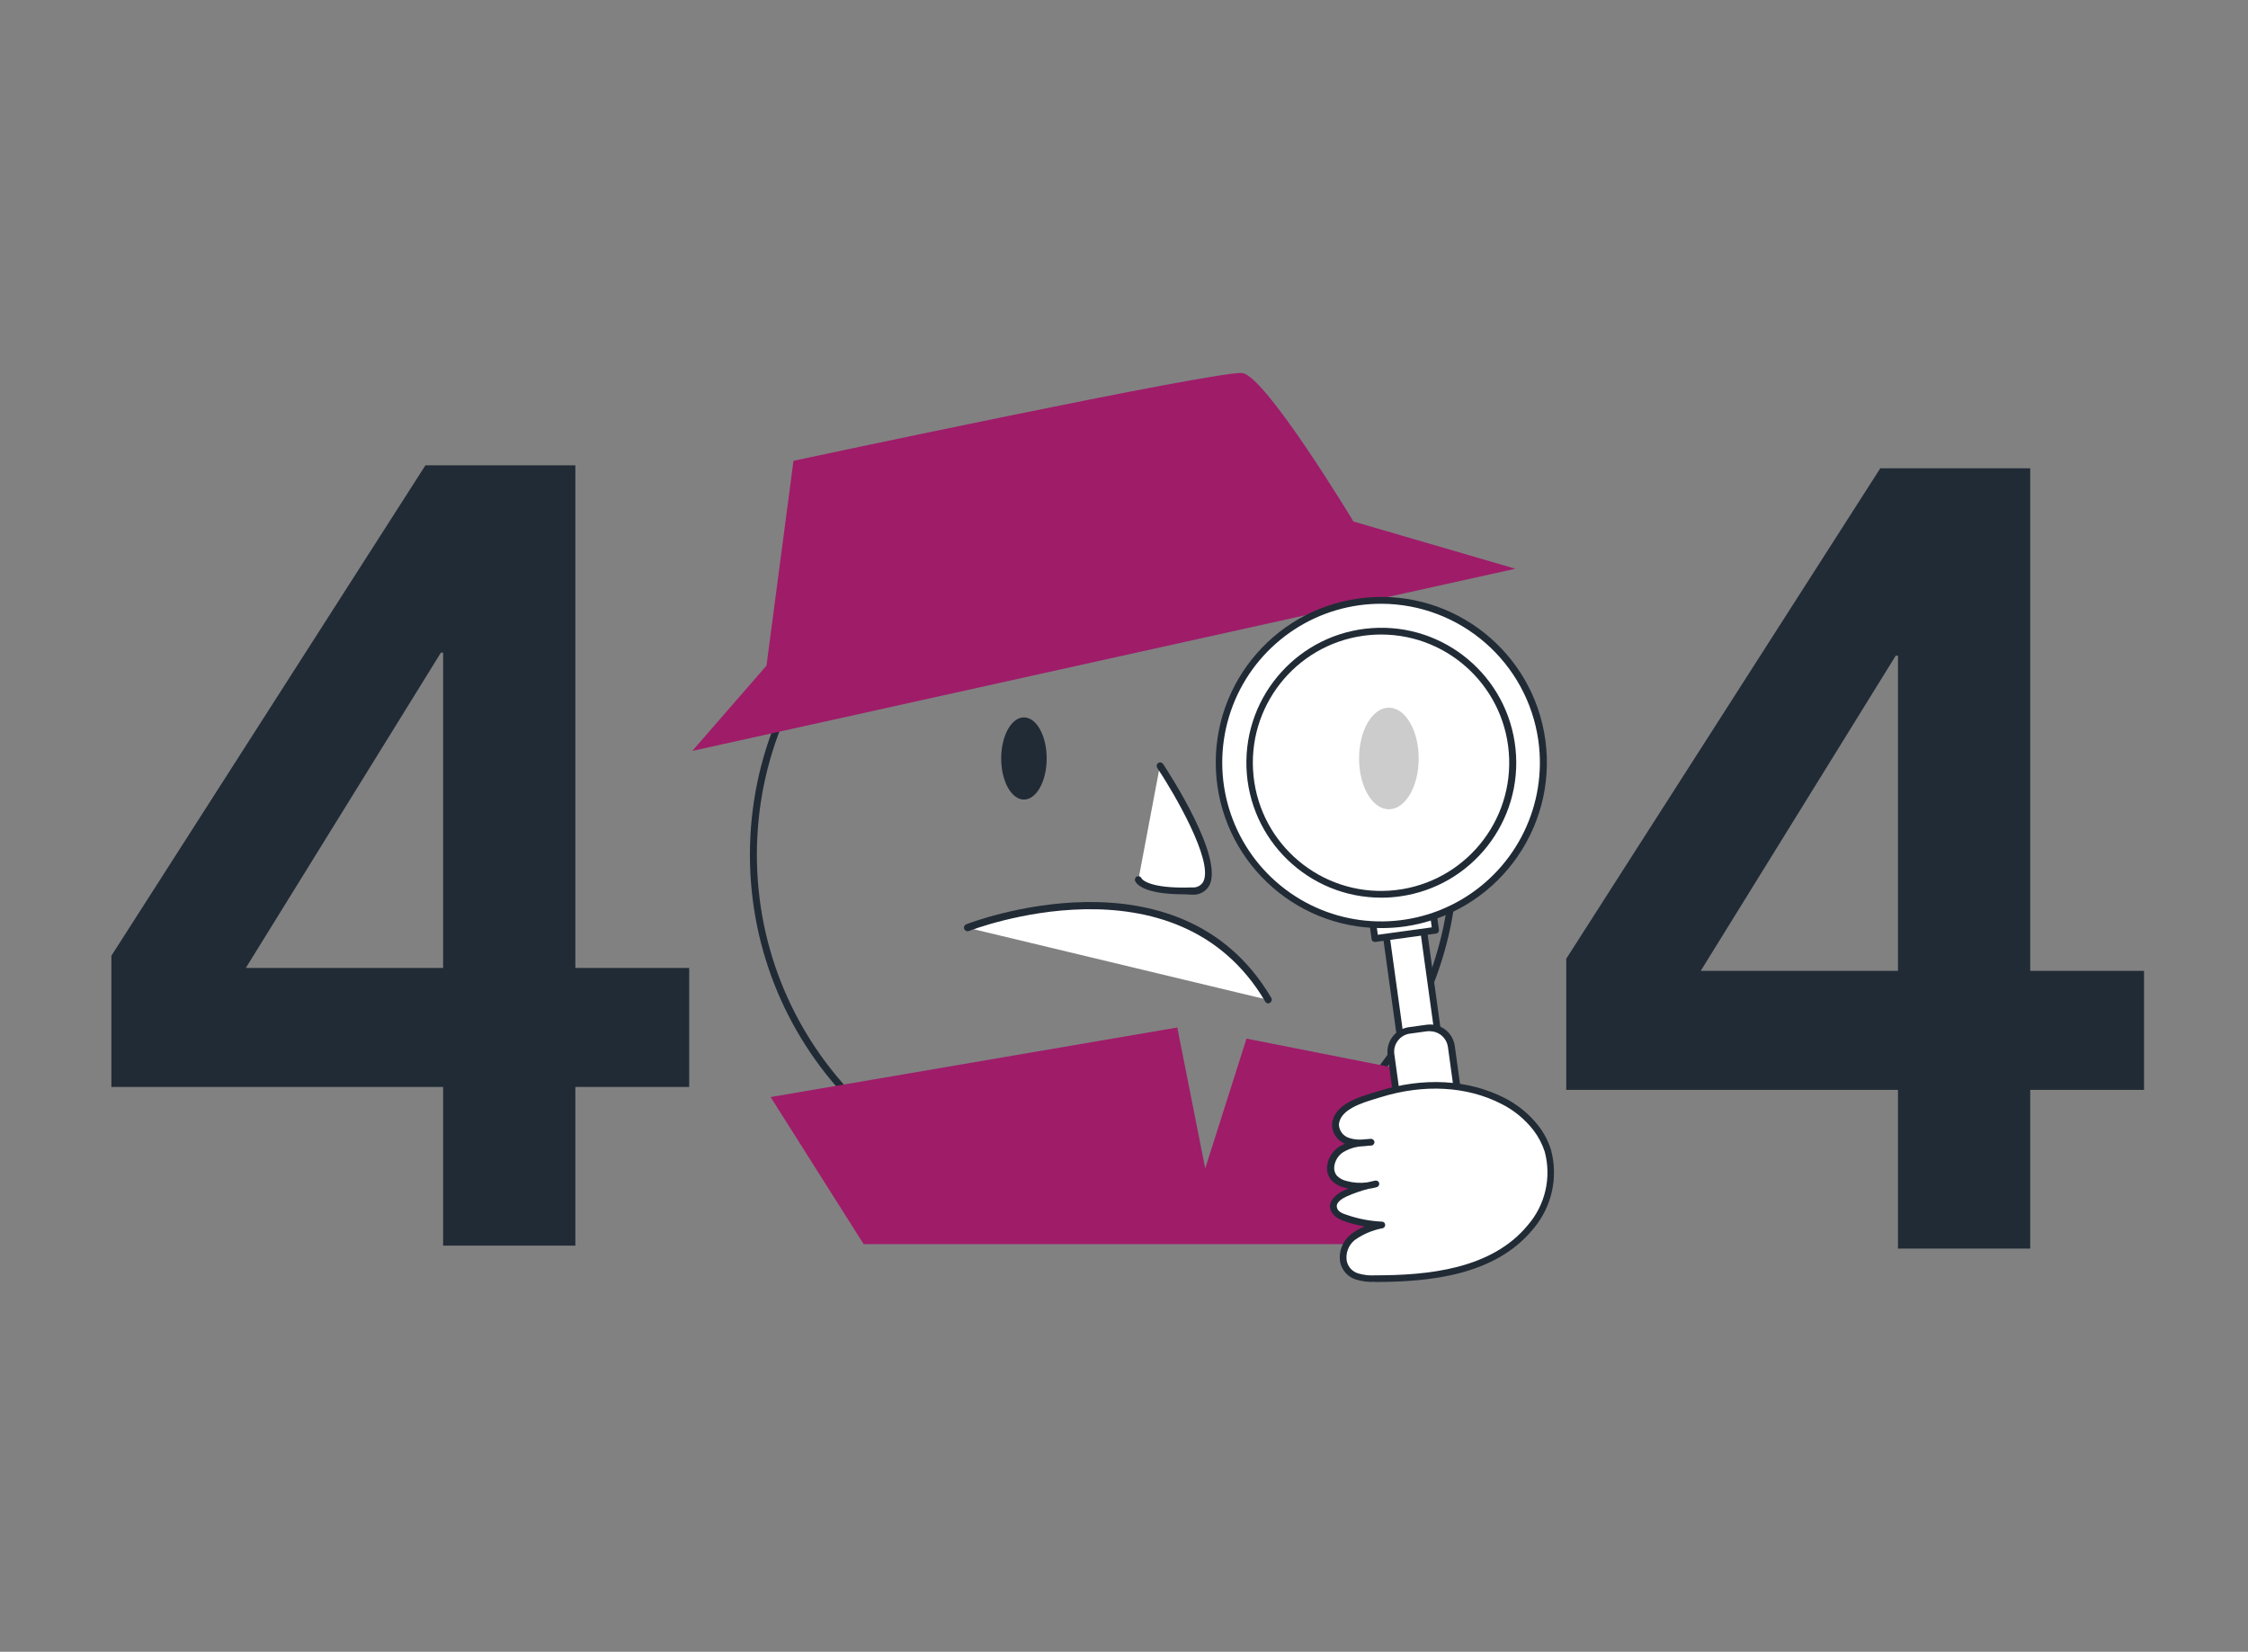 <svg width="392" height="288" viewBox="0 0 392 288" fill="none" xmlns="http://www.w3.org/2000/svg">
<rect x="0" y="0" width="392" height="288" fill="#808080" stroke="none"/>
<g id="404">
<rect id="Rectangle" opacity="0.01" width="392" height="288" fill="#CCCDD7"/>
<path id="Shape" fill-rule="evenodd" clip-rule="evenodd" d="M19.422 189.518H77.269V217.188H100.328V189.518H120.175V168.765H100.328V81.129H74.187L19.422 166.647V189.518ZM76.881 113.8H77.269V168.765H42.869L76.881 113.8Z" fill="#212B36"/>
<path id="Shape_2" fill-rule="evenodd" clip-rule="evenodd" d="M273.117 190.035H330.964V217.706H354.023V190.035H373.87V169.282H354.023V81.647H327.882L273.117 167.165V190.035ZM330.576 114.317H330.964V169.282H296.564L330.576 114.317Z" fill="#212B36"/>
<path id="Path" d="M192.504 87.918C158.756 87.911 131.39 115.259 131.375 149.008C131.36 182.756 158.701 210.129 192.45 210.153C226.198 210.177 253.578 182.842 253.61 149.094C253.629 132.875 247.199 117.315 235.738 105.84C224.276 94.365 208.723 87.918 192.504 87.918Z" stroke="#212B36" stroke-width="1.212" stroke-linecap="round" stroke-linejoin="round"/>
<ellipse id="Oval" cx="224.542" cy="129.153" rx="2.824" ry="4.2" fill="#212B36"/>
<path id="Path_2" d="M120.719 130.93L264.248 99.165L236.013 90.93C236.013 90.93 220.719 65.577 216.636 65.047C212.554 64.518 138.366 80.341 138.366 80.341L133.66 116.059L120.719 130.93Z" fill="#9F1C69"/>
<path id="Path_3" d="M168.727 161.765C168.727 161.765 205.197 147.188 221.15 174.341L168.727 161.765Z" fill="white"/>
<path id="Path_4" d="M221.155 174.953C220.94 174.951 220.742 174.834 220.637 174.647C205.119 148.259 169.308 162.188 168.955 162.329C168.744 162.411 168.506 162.375 168.33 162.234C168.154 162.093 168.067 161.869 168.101 161.646C168.135 161.423 168.286 161.235 168.496 161.153C168.872 161.012 205.637 146.694 221.684 173.988C221.848 174.278 221.755 174.646 221.472 174.823C221.38 174.895 221.27 174.94 221.155 174.953Z" fill="#212B36"/>
<path id="Path_5" d="M150.599 216.929L134.375 191.282L205.293 179.153L210.163 203.729L217.363 181.094L253.646 188.259L246.269 216.929H150.599Z" fill="#9F1C69"/>
<path id="Path_6" d="M241.473 161.315L248.01 160.411L251.388 184.813C251.623 186.512 250.436 188.08 248.737 188.316L248.352 188.369C246.653 188.604 245.085 187.417 244.85 185.718L241.473 161.315H241.473Z" fill="white"/>
<path id="Shape_3" fill-rule="evenodd" clip-rule="evenodd" d="M244.272 185.812C244.529 187.637 246.088 188.995 247.931 189C248.092 188.999 248.253 188.987 248.413 188.965L248.79 188.906C249.763 188.778 250.644 188.265 251.236 187.483C251.829 186.7 252.083 185.713 251.943 184.741L248.59 160.341C248.573 160.186 248.492 160.045 248.366 159.953C248.242 159.858 248.086 159.815 247.931 159.835L241.401 160.741C241.08 160.784 240.854 161.079 240.896 161.4L244.272 185.812ZM245.437 185.647L242.143 161.824L247.507 161.142L250.801 184.965C250.99 186.339 250.033 187.606 248.66 187.8H248.272C246.896 187.982 245.631 187.021 245.437 185.647Z" fill="#212B36"/>
<rect id="Rectangle_2" x="236.453" y="139.776" width="10.647" height="24.094" transform="rotate(-7.88 236.453 139.776)" fill="white"/>
<path id="Shape_4" fill-rule="evenodd" clip-rule="evenodd" d="M239.4 164.13C239.503 164.203 239.626 164.244 239.753 164.247L239.824 164.235L250.412 162.777C250.733 162.734 250.959 162.439 250.918 162.118L247.612 138.247C247.594 138.091 247.514 137.95 247.39 137.854C247.266 137.759 247.108 137.718 246.953 137.741L236.365 139.2C236.212 139.224 236.074 139.304 235.977 139.424C235.884 139.549 235.846 139.706 235.871 139.859L239.177 163.741C239.19 163.897 239.272 164.04 239.4 164.13ZM240.258 162.988L237.117 140.282L246.529 138.988L249.67 161.694L240.258 162.988Z" fill="#212B36"/>
<rect id="Rectangle_3" x="242.047" y="180.179" width="10.647" height="41.906" rx="3.765" transform="rotate(-7.88 242.047 180.179)" fill="white"/>
<path id="Shape_5" fill-rule="evenodd" clip-rule="evenodd" d="M246.683 218.059C246.982 220.208 248.818 221.809 250.988 221.812L251.577 221.824L254.683 221.388C257.054 221.054 258.71 218.867 258.388 216.494L253.683 182.377C253.354 180.002 251.163 178.343 248.788 178.671L245.683 179.094C244.542 179.255 243.51 179.86 242.812 180.777C242.115 181.697 241.814 182.857 241.977 184L246.683 218.059ZM248.954 179.8C249.099 179.789 249.244 179.789 249.389 179.8L249.354 179.812C250.933 179.821 252.267 180.988 252.483 182.553L257.189 216.671C257.398 218.388 256.196 219.957 254.483 220.2L251.377 220.636C249.662 220.838 248.097 219.639 247.848 217.93L243.142 183.812C243.016 182.977 243.237 182.127 243.754 181.459C244.258 180.783 245.012 180.338 245.848 180.224L248.954 179.8Z" fill="#212B36"/>
<circle id="Oval_2" cx="240.88" cy="132.965" r="28.271" fill="white"/>
<path id="Shape_6" fill-rule="evenodd" clip-rule="evenodd" d="M212.03 134.265C212.732 149.679 225.429 161.816 240.858 161.823C242.204 161.823 243.548 161.732 244.882 161.553C260.643 159.323 271.635 144.77 269.47 129C267.357 113.716 253.6 102.794 238.236 104.203C222.871 105.611 211.329 118.852 212.03 134.265ZM237.035 105.529C238.302 105.356 239.58 105.269 240.859 105.271H240.906C254.695 105.33 266.347 115.509 268.259 129.165C269.795 140.261 264.496 151.189 254.832 156.854C245.168 162.519 233.043 161.805 224.112 155.044C215.18 148.283 211.201 136.807 214.03 125.969C216.859 115.13 225.939 107.063 237.035 105.529Z" fill="#212B36"/>
<circle id="Oval_3" cx="240.883" cy="132.965" r="22.965" fill="white"/>
<path id="Shape_7" fill-rule="evenodd" clip-rule="evenodd" d="M217.354 133.8C217.791 146.471 228.191 156.518 240.87 156.518C241.952 156.519 243.033 156.444 244.105 156.294C256.664 154.551 265.583 143.17 264.273 130.558C262.964 117.947 251.897 108.641 239.248 109.515C226.599 110.389 216.917 121.128 217.354 133.8ZM237.751 110.847C238.785 110.707 239.826 110.636 240.869 110.635C252.91 110.661 262.767 120.22 263.162 132.254C263.558 144.289 254.349 154.474 242.336 155.29C230.323 156.106 219.822 147.259 218.586 135.282C217.351 123.305 225.825 112.501 237.751 110.847Z" fill="#212B36"/>
<path id="Path_7" d="M267.883 196.694C266.329 194.722 264.361 193.116 262.118 191.988C255.377 188.459 247.648 188.576 240.554 190.812C238.036 191.612 233.154 192.753 232.895 196.094C232.914 197.462 233.827 198.657 235.142 199.035C236.429 199.369 237.774 199.421 239.083 199.188C237.217 199.138 235.374 199.602 233.754 200.529C232.236 201.6 231.401 203.941 232.648 205.365C233.199 205.956 233.917 206.367 234.707 206.541C236.423 207.013 238.239 206.989 239.942 206.47C238.099 206.824 236.303 207.388 234.589 208.153C233.554 208.612 232.401 209.423 232.518 210.506C232.636 211.588 233.695 212.082 234.66 212.412C236.689 213.108 238.81 213.504 240.954 213.588C239.103 213.924 237.353 214.676 235.836 215.788C233.483 217.765 233.483 221.518 236.671 222.588C237.694 222.887 238.76 223.011 239.824 222.953C249.236 222.953 260.507 221.776 266.883 213.941C270.021 210.274 271.148 205.296 269.895 200.635C269.459 199.214 268.778 197.88 267.883 196.694Z" fill="white"/>
<path id="Shape_8" fill-rule="evenodd" clip-rule="evenodd" d="M236.482 223.117C237.543 223.428 238.649 223.559 239.753 223.506L239.788 223.529C249.106 223.517 260.659 222.459 267.33 214.306C270.602 210.489 271.77 205.298 270.447 200.447C269.978 198.97 269.257 197.585 268.318 196.353C266.717 194.293 264.68 192.613 262.353 191.435C256.024 188.212 248.2 187.776 240.341 190.259L239.588 190.482C239.562 190.49 239.536 190.498 239.509 190.506C236.709 191.365 232.539 192.644 232.271 196.047C232.257 197.526 233.148 198.864 234.518 199.423C234.102 199.589 233.707 199.802 233.341 200.059C232.307 200.804 231.619 201.938 231.435 203.2C231.297 204.107 231.55 205.03 232.13 205.741C232.755 206.422 233.578 206.891 234.482 207.082C234.691 207.144 234.903 207.195 235.118 207.235L234.282 207.588C232.659 208.353 231.753 209.576 231.93 210.588C232.106 211.6 232.894 212.4 234.459 212.941C235.608 213.341 236.789 213.644 237.988 213.847C237.065 214.191 236.206 214.688 235.447 215.317C234.078 216.471 233.409 218.254 233.682 220.023C233.974 221.492 235.05 222.682 236.482 223.117ZM234.824 208.612C236.054 208.059 237.329 207.614 238.636 207.282C239.129 207.225 239.617 207.126 240.095 206.988C240.391 206.892 240.565 206.586 240.495 206.282C240.419 205.979 240.119 205.788 239.812 205.847C239.342 205.941 238.859 206.047 238.389 206.165C237.208 206.319 236.009 206.239 234.859 205.929C234.188 205.792 233.573 205.456 233.095 204.965C232.732 204.502 232.578 203.91 232.671 203.329C232.808 202.385 233.322 201.536 234.095 200.976C235.118 200.329 236.287 199.949 237.495 199.87C237.767 199.865 238.037 199.834 238.303 199.805C238.587 199.773 238.868 199.741 239.142 199.741C239.459 199.704 239.692 199.425 239.671 199.106C239.635 198.791 239.364 198.556 239.048 198.565C239.014 198.567 238.979 198.569 238.945 198.572C238.459 198.605 237.952 198.639 237.436 198.694C236.724 198.74 236.01 198.652 235.33 198.435C234.267 198.136 233.516 197.186 233.471 196.082C233.683 193.449 237.464 192.308 239.958 191.555L239.965 191.553L240.73 191.317C248.295 188.965 255.789 189.376 261.848 192.494C264.021 193.589 265.923 195.157 267.412 197.082C268.272 198.204 268.933 199.466 269.365 200.812C270.565 205.287 269.473 210.066 266.448 213.576C260.095 221.353 248.883 222.365 239.812 222.365C238.816 222.43 237.817 222.318 236.859 222.035C235.826 221.739 235.045 220.889 234.836 219.835C234.627 218.476 235.15 217.108 236.212 216.235C237.671 215.191 239.342 214.48 241.106 214.153C241.389 214.079 241.575 213.808 241.542 213.517C241.512 213.227 241.269 213.004 240.977 213C238.887 212.911 236.822 212.514 234.848 211.823C234.095 211.576 233.201 211.27 233.106 210.4C233.012 209.529 234.271 208.859 234.824 208.612Z" fill="#212B36"/>
<path id="Path_8" d="M202.284 133.412C202.284 133.412 216.614 154.941 207.943 155.247C199.272 155.553 198.531 153.282 198.531 153.282" fill="white"/>
<path id="Path_9" d="M206.386 155.929C199.116 155.929 198.069 153.941 197.928 153.577C197.826 153.255 197.998 152.912 198.316 152.8C198.634 152.699 198.974 152.872 199.081 153.188C199.081 153.188 200.139 155.012 207.916 154.729C208.69 154.801 209.434 154.415 209.822 153.741C211.681 150.129 204.645 138.153 201.775 133.847C201.615 133.569 201.697 133.215 201.963 133.035C202.229 132.856 202.588 132.912 202.786 133.165C203.881 134.812 213.375 149.4 210.904 154.341C210.327 155.417 209.182 156.063 207.963 156L206.386 155.929Z" fill="#212B36"/>
<ellipse id="Oval_4" cx="242.188" cy="132.247" rx="5.2" ry="8.859" fill="#CCCCCC"/>
<ellipse id="Oval_5" cx="178.551" cy="132.247" rx="3.965" ry="7.165" fill="#212B36"/>
</g>
</svg>
